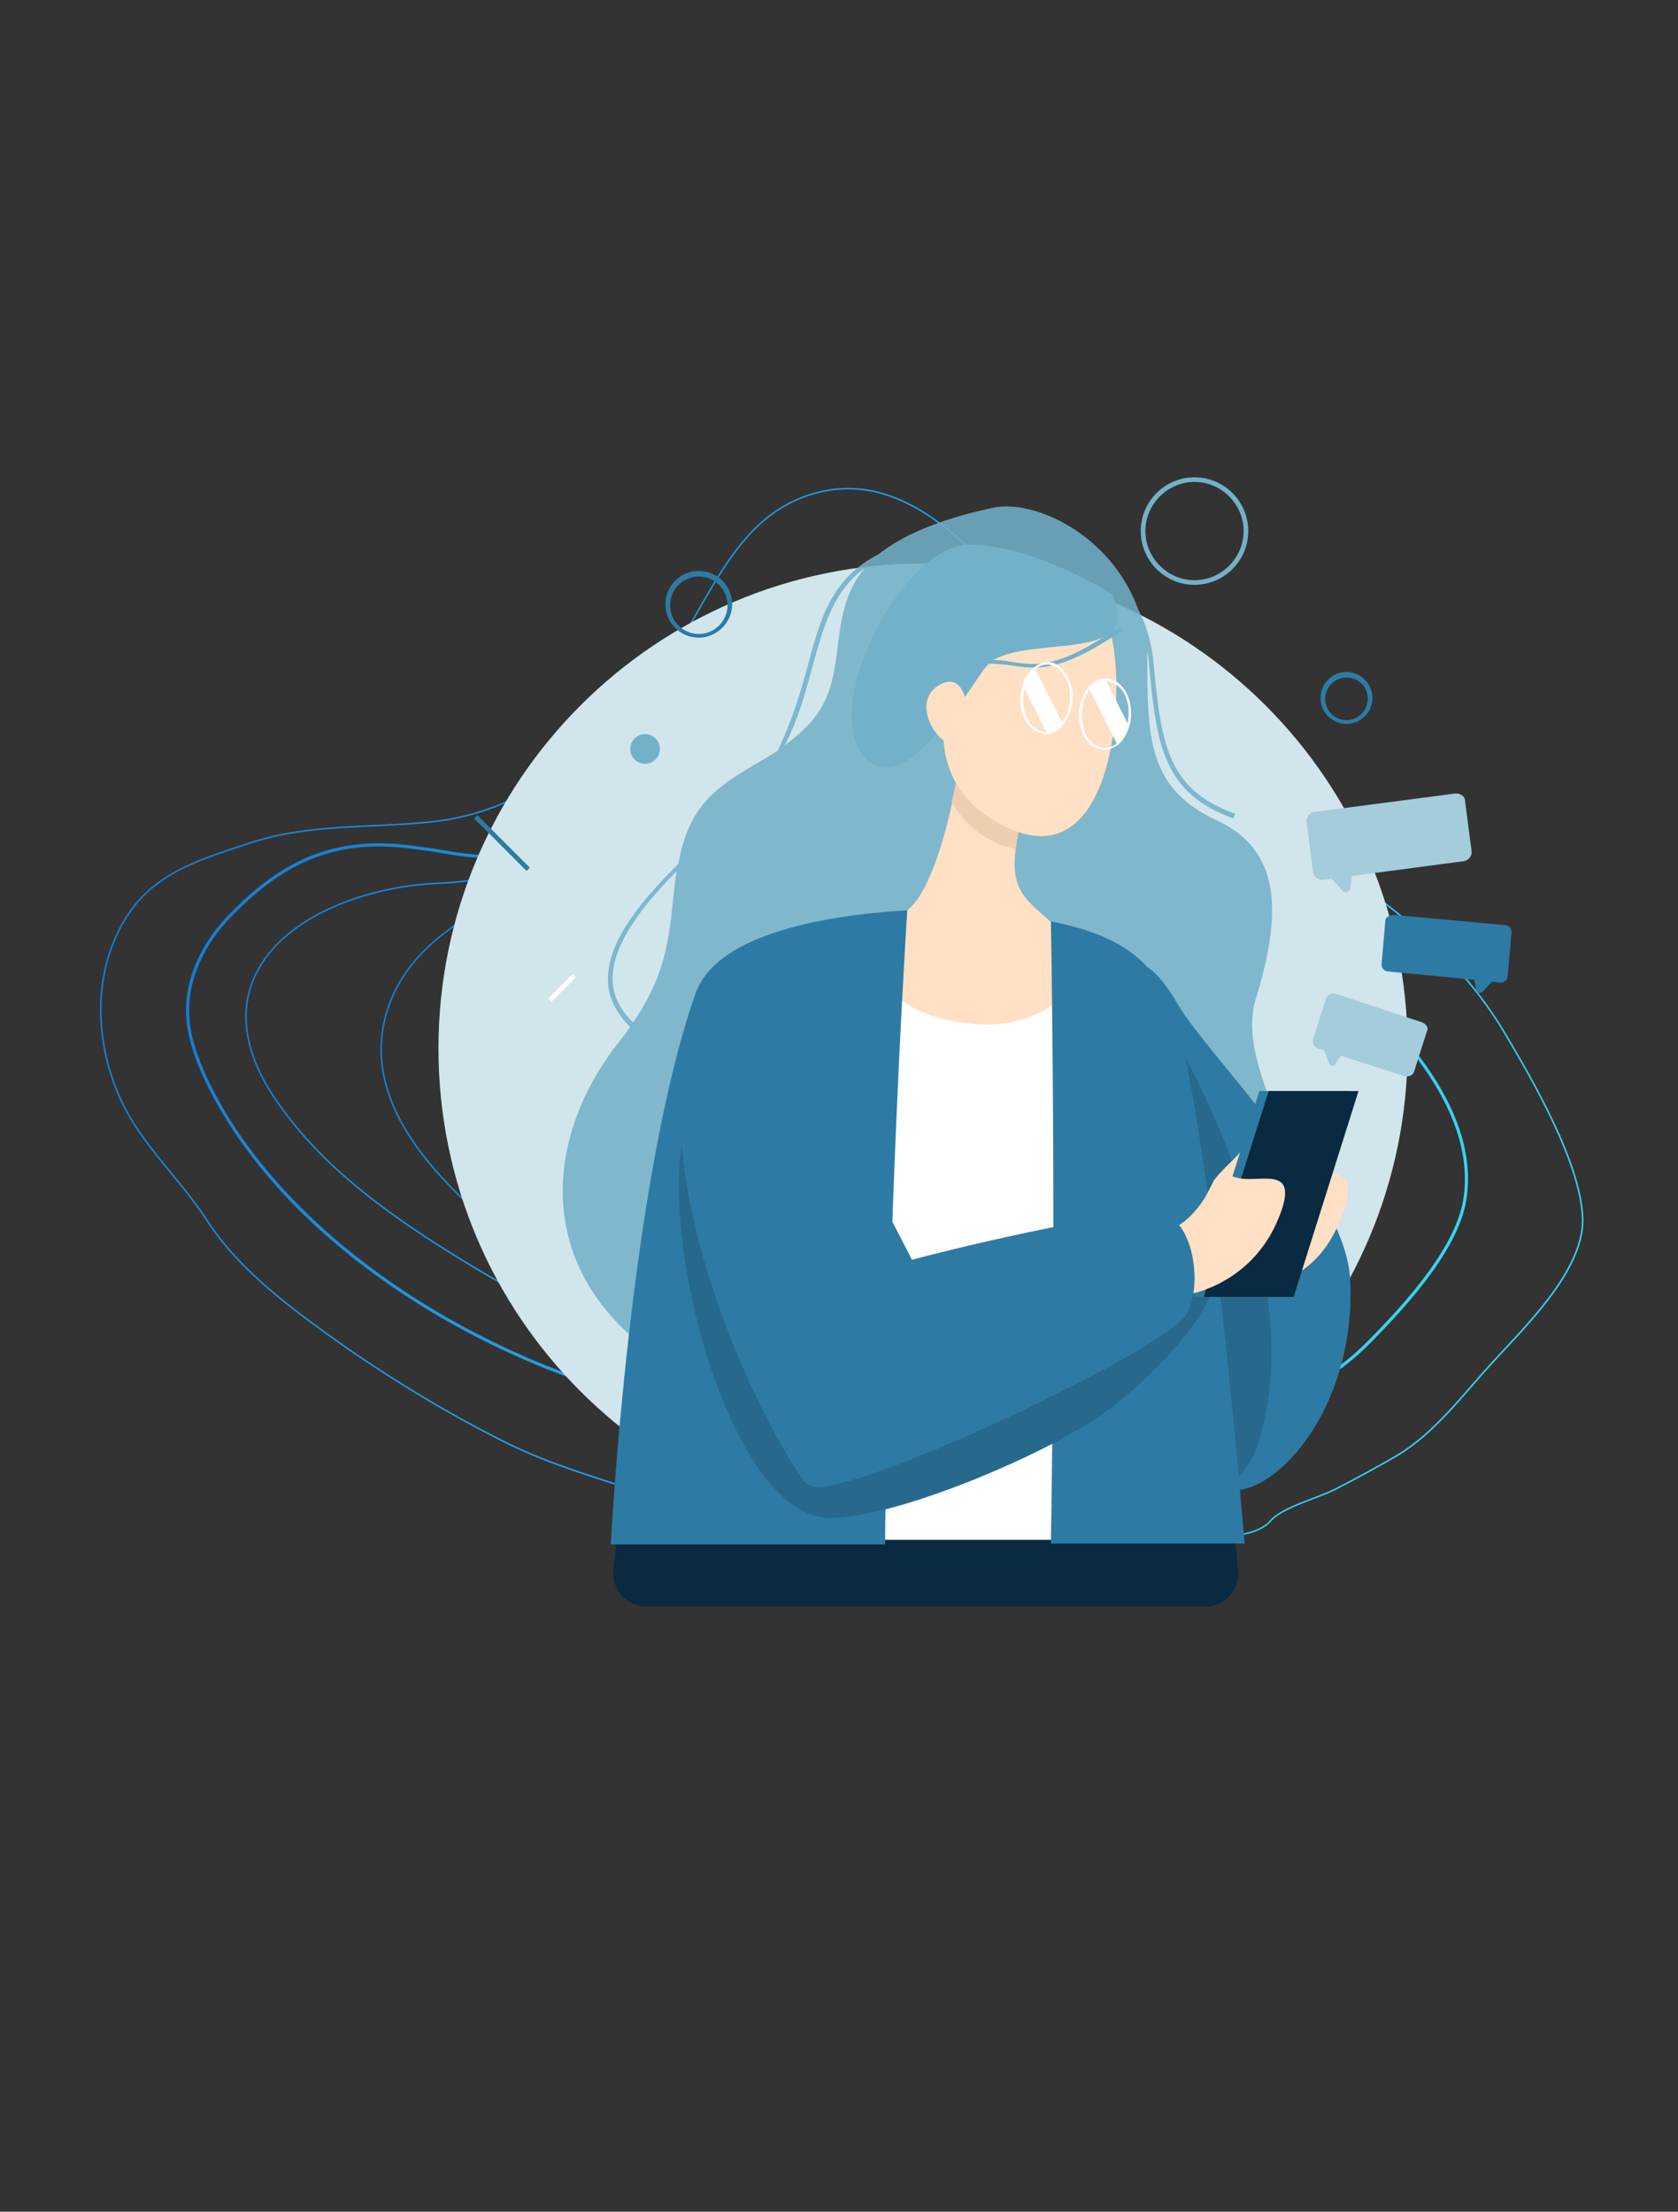 <svg width="538" height="709" viewBox="0 0 538 709" fill="none" xmlns="http://www.w3.org/2000/svg">
<rect x="0" y="0" width="538" height="709" fill="#333333" stroke="none"/>
<path d="M279.915 301.283C284.777 305.5 289.343 310.999 293.151 317.377C298.2 325.602 314.187 354.464 307.961 374.827C305.576 382.757 299.992 388.295 291.629 391.425C285.52 393.817 278.086 393.522 271.452 392.768C263.514 391.65 255.449 389.27 247.764 386.45C240.079 383.63 232.773 380.37 225.616 376.47C223.152 375.102 220.689 373.735 218.647 372.349C216.605 370.962 214.711 368.935 212.184 369.05C209.425 368.965 206.625 368.459 204.014 367.732C201.824 366.987 199.551 365.399 197.698 363.793C194.267 361.202 191.174 357.75 189.533 354.02C188.671 351.734 188.231 349.429 188.401 346.885C188.518 328.914 211.824 307.982 224.086 299.391C242.859 286.064 263.245 286.825 279.915 301.283Z" stroke="url(#paint0_linear)" stroke-width="0.5" stroke-miterlimit="10"/>
<path d="M306.599 260.407C311.462 264.625 316.218 269.903 321.058 276.024C327.371 284.191 382.064 355.468 357.373 398.659C337.363 433.604 272.327 430.652 236.002 420.683C220.988 416.506 192.94 406.793 172.333 388.92C154.041 373.056 145.607 354.205 147.116 333.21C149.964 293.763 178.405 281.897 206.003 270.069C219.402 264.385 238.201 244.926 266.045 244.078C281.441 243.588 296.179 251.371 306.599 260.407Z" stroke="url(#paint1_linear)" stroke-width="0.5" stroke-miterlimit="10"/>
<path d="M318.423 259.656C334.388 273.503 347.825 291.69 358.717 307.67C366.896 319.76 379.112 338.425 389.306 358.027C400.048 378.872 399.027 394.128 384.769 410.199C369.794 427.57 349.94 438.403 330.387 439.507C326.178 439.699 321.927 439.47 317.907 439.442C312.814 439.252 307.489 438.861 302.29 439.732C301.259 439.991 299.996 440.048 298.965 440.306C291.892 441.474 285.01 442.422 277.224 440.665C275.729 440.522 274.425 440.159 272.93 440.015C272.089 440.054 271.205 439.672 270.363 439.71C268.869 439.567 267.69 440.466 266.279 441.164C265.248 441.422 263.943 441.059 262.68 441.117C261.186 440.974 259.692 440.831 258.198 440.688C255.209 440.401 252.41 439.895 249.422 439.609C243.403 438.616 237.764 437.184 231.893 435.55C219.92 432.083 208.432 427.115 197.702 421.267C189.434 416.786 181.503 411.445 173.951 405.663C168.902 401.669 162.276 396.69 156.029 391.272C137.287 375.017 113.879 350.102 125.157 321.071C133.59 299.563 157.084 289.196 177.947 280.006C184.431 277.176 190.726 274.565 196.136 271.572C200.747 269.038 205.737 266.064 211.148 263.071C232.518 250.478 256.478 236.289 282.13 241.244C293.852 242.188 306.16 249.02 318.423 259.656Z" stroke="url(#paint2_linear)" stroke-width="0.5" stroke-miterlimit="10"/>
<path d="M334.891 255.278C341.365 260.894 347.503 267.369 353.599 273.425C357.382 277.474 361.586 281.505 365.559 285.335C380.484 299.432 395.576 315.211 407.174 334.104C428.312 368.185 420.436 414.357 389.944 437.071C370.058 451.7 334.547 460.076 307.897 461.926C302.659 462.376 297.338 461.985 292.248 461.795C288.42 461.548 284.592 461.3 280.806 461.473C279.123 461.549 277.44 461.626 275.947 461.483C274.454 461.34 272.919 460.777 271.384 460.214C270.08 459.851 269.007 459.689 267.893 459.106C265.937 458.562 264.296 459.059 262.382 458.935C260.468 458.812 258.744 458.468 257.019 458.124C252.456 456.855 248.04 454.945 243.855 453.236C238.556 450.944 233.215 448.232 228.106 445.721C224.994 444.174 222.303 442.608 220.116 441.863C217.466 440.717 214.817 439.572 212.588 438.407C200.876 433.241 188.701 427.674 177.473 421.008C174.551 419.242 171.628 417.475 168.516 415.928C149.908 405.165 128.609 392.837 111.266 377.794C101.786 369.571 94.408 361.252 88.482 352.656C78.333 337.707 76.344 324.075 81.946 312.419C91.045 293.426 118.205 283.953 141.153 283.117C167.236 281.927 186.236 271.138 206.457 259.871C214.452 255.284 223.058 250.458 232.358 246.233C269.514 228.915 297.678 229.53 324 247.752C327.722 249.06 331.191 252.069 334.891 255.278Z" stroke="url(#paint3_linear)" stroke-width="0.5" stroke-miterlimit="10"/>
<path d="M426.205 309.494C446.553 327.144 473.332 354.211 469.864 383.081C468.087 399.207 451.332 417.705 438.851 430.307C428.117 441.353 412.842 449.228 402.091 453.729C379.411 463.631 350.044 470.037 319.881 472.68L304.737 473.371C300.003 474.643 292.685 473.288 286.207 471.894C283.41 471.389 281.034 470.864 279.12 470.74C269.088 469.72 261.075 467.763 253.863 465.348C247.954 463.295 241.813 461.042 236.094 458.77C225.769 454.807 215.213 450.644 204.593 447.962C151.914 434.532 90.311 397.231 65.966 345.775C63.005 339.365 60.653 332.717 60.216 326.193C59.383 313.564 65.595 301.669 74.246 293.041C91.315 275.584 108.315 268.053 133.405 271.764C135.971 272.069 138.116 272.393 140.261 272.718C152.522 274.903 161.292 275.98 173.494 271.201C182.036 267.856 189.19 263.307 197.375 258.501C202.552 255.309 208.149 252.098 213.977 249.088C217.785 247.014 221.825 245.141 225.822 242.847C249.893 229.926 279.791 213.996 307.949 223.055C333.92 231.371 357.464 251.408 380.125 271.063C387.293 277.28 393.999 283.097 400.852 288.273L404.742 291.262C410.796 296.897 418.343 302.675 426.205 309.494Z" stroke="url(#paint4_linear)" stroke-miterlimit="10"/>
<path d="M359.224 500.765C368.426 498.016 377.343 494.607 387.36 493.39C393.142 492.627 403.24 492.306 407.311 487.583C411.179 483.096 422.621 480.226 427.995 477.459C434.876 473.935 441.31 470.435 448.15 466.463C459.876 459.3 468.304 448.038 477.505 437.859C487.725 426.5 507.838 407.627 507.429 390.764C506.939 373.005 491.464 346.375 482.423 331.105C456.929 288.357 412.666 271.84 375.325 242.341C359.81 230.122 347.267 215.942 334.969 201.973C328.698 194.883 322.182 187.581 315.218 180.303C312.49 177.524 309.762 174.745 307.074 172.414C290.948 158.427 276.126 153.825 260.776 158.258C242.575 163.52 233.618 178.863 224.865 193.97C221.771 199.541 218.473 205.347 214.443 210.518C195.429 236.537 171.489 260.345 137.571 263.53C118.393 265.468 98.685 264.057 80.118 270.24C62.202 276.162 46.404 280.618 37.732 299.098C30.526 313.896 30.813 331.891 36.759 347.779C43.072 365.224 56.673 376.195 66.366 391.205C77.117 407.959 95.156 420.716 111.038 432.015C127.367 443.289 144.51 453.618 162.427 462.555C178.919 470.668 194.8 474.537 211.78 480.598C222.937 484.497 234.054 487.948 245.007 492.084C252.703 495.044 259.341 498.738 267.607 500.542C279.293 502.837 291.224 502.867 303.114 502.449C309.384 502.11 315.777 503.115 322.129 503.672C330.803 505.004 339.679 506.1 348.026 503.847C351.569 503.205 355.518 502.091 359.224 500.765Z" stroke="url(#paint5_linear)" stroke-width="0.5" stroke-miterlimit="10"/>
<path d="M295.944 491.521C381.749 491.521 451.308 421.928 451.308 336.081C451.308 250.234 381.749 180.641 295.944 180.641C210.139 180.641 140.58 250.234 140.58 336.081C140.58 421.928 210.139 491.521 295.944 491.521Z" fill="#D1E5EC"/>
<path d="M382.984 187.476C373.478 187.476 365.754 179.749 365.754 170.238C365.754 160.728 373.478 153 382.984 153C392.49 153 400.214 160.728 400.214 170.238C400.214 179.749 392.49 187.476 382.984 187.476ZM382.984 154.486C374.369 154.486 367.239 161.619 367.239 170.238C367.239 178.857 374.369 185.99 382.984 185.99C391.599 185.99 398.728 178.857 398.728 170.238C398.728 161.619 391.599 154.486 382.984 154.486Z" fill="#72B1C9"/>
<path d="M431.702 232.058C427.246 232.058 423.384 228.491 423.384 223.736C423.384 219.278 426.949 215.414 431.702 215.414C436.158 215.414 440.02 218.981 440.02 223.736C440.02 228.491 436.158 232.058 431.702 232.058ZM431.702 217.197C428.137 217.197 424.87 220.169 424.87 224.033C424.87 227.6 427.84 230.869 431.702 230.869C435.267 230.869 438.535 227.897 438.535 224.033C438.535 220.169 435.564 217.197 431.702 217.197Z" fill="#2D7BA4"/>
<path d="M224.055 204.418C218.113 204.418 213.36 199.662 213.36 193.718C213.36 187.774 218.113 183.019 224.055 183.019C229.996 183.019 234.749 187.774 234.749 193.718C234.749 199.662 229.699 204.418 224.055 204.418ZM224.055 184.802C219.005 184.802 214.846 188.963 214.846 194.015C214.846 199.068 219.005 203.229 224.055 203.229C229.105 203.229 233.264 199.068 233.264 194.015C233.264 188.963 229.105 184.802 224.055 184.802Z" fill="#2D7BA4"/>
<path d="M206.825 244.838C209.45 244.838 211.578 242.709 211.578 240.082C211.578 237.456 209.45 235.327 206.825 235.327C204.2 235.327 202.072 237.456 202.072 240.082C202.072 242.709 204.2 244.838 206.825 244.838Z" fill="#72B1C9"/>
<path d="M153.088 261.346L152.038 262.397L168.842 279.21L169.892 278.159L153.088 261.346Z" fill="#2D7BA4"/>
<path d="M183.572 312.244L175.801 320.021L176.851 321.072L184.622 313.295L183.572 312.244Z" fill="white"/>
<path d="M207.419 515H386.548C392.787 515 397.54 509.65 396.946 503.409L395.757 490.926H197.913L196.725 503.409C196.13 509.948 201.181 515 207.419 515Z" fill="#092A40"/>
<path opacity="0.86" d="M402.59 320.329C410.908 293.283 411.205 272.775 390.113 262.967C369.022 253.159 367.833 238.299 367.833 212.442C367.833 211.253 367.833 210.064 367.833 208.875C368.13 210.361 368.427 211.847 368.427 213.334C370.804 239.191 373.18 254.348 395.46 262.373L396.054 260.887C374.666 253.159 372.289 239.191 369.913 213.036C369.319 206.201 367.536 200.256 364.863 195.204C356.248 171.427 331.591 159.836 318.224 162.808C300.103 166.672 288.814 172.022 281.685 177.668C266.535 185.396 262.97 198.473 259.108 213.036C256.731 221.655 254.058 230.869 249.305 240.677C238.313 247.81 226.134 252.268 220.49 266.237C219.004 269.803 218.113 273.37 217.519 276.936C202.072 292.094 194.645 303.982 194.942 314.384C194.942 319.734 197.616 324.787 202.072 329.245C201.18 330.434 200.289 331.623 199.398 332.811C173.553 364.613 170.583 408.6 212.766 436.24C254.949 464.178 395.163 480.227 418.334 420.488C432.593 383.931 394.569 347.375 402.59 320.329ZM202.963 327.759C198.804 323.598 196.427 319.14 196.427 314.087C196.13 304.874 202.963 293.283 216.925 279.314C214.548 294.174 216.034 309.035 202.963 327.759ZM251.681 238.893C256.137 229.977 258.514 221.061 260.593 213.334C264.158 200.554 267.129 189.557 277.229 182.127C264.158 197.879 273.07 217.197 259.702 231.76C257.028 234.733 254.355 236.813 251.681 238.893Z" fill="#72B1C9"/>
<path d="M300.697 292.094C307.232 291.797 313.768 292.094 320.006 293.58C333.077 296.255 352.683 300.713 364.566 309.629C379.419 320.626 371.101 493.601 371.101 493.601H261.188C261.188 493.601 255.84 311.71 265.049 301.604C271.288 294.471 289.112 292.688 300.697 292.094Z" fill="white"/>
<path d="M290.894 291.797C300.4 284.664 307.826 251.079 309.015 232.058L329.215 255.24C320.6 287.041 327.135 285.852 340.206 298.632C353.574 311.412 336.642 334.595 303.37 326.867C273.961 320.031 281.388 298.632 290.894 291.797Z" fill="#FFE0C4"/>
<path d="M309.015 232.058L329.215 255.24C327.433 262.373 326.244 267.723 325.65 272.181C316.144 270.1 309.312 264.453 305.153 257.023C307.232 248.107 308.718 238.893 309.015 232.058Z" fill="#EECEB1"/>
<path d="M357.436 210.658C360.11 235.624 352.683 284.663 317.63 262.373C269.802 232.355 349.416 138.734 357.436 210.658Z" fill="#FFE0C4"/>
<path d="M290.893 291.797C290.893 291.797 284.655 387.201 283.764 495.087H195.833C195.833 495.087 201.774 379.176 222.866 318.843C229.104 300.118 261.781 293.58 290.893 291.797Z" fill="#2D7BA4"/>
<path d="M377.933 322.409C387.142 338.161 431.405 381.554 432.89 410.086C435.267 458.233 399.619 488.251 388.331 474.283C377.042 460.314 334.562 378.879 352.98 323.895C360.407 301.605 368.724 306.657 377.933 322.409Z" fill="#2D7BA4"/>
<path d="M352.683 474.58C343.474 458.828 342.286 408.6 340.8 380.068C338.424 331.92 355.356 303.388 366.645 317.357C377.933 331.325 421.602 408.302 403.184 463.286C396.054 485.577 362.189 490.332 352.683 474.58Z" fill="#27698D"/>
<path d="M396.054 403.25C394.272 398.197 396.054 392.55 400.807 389.578C403.778 387.498 406.452 384.823 408.531 381.554C412.096 375.907 411.502 372.043 418.631 374.421C425.761 376.798 436.752 373.232 430.217 389.875C425.761 401.764 418.631 407.411 412.393 410.086C405.56 413.058 398.134 409.788 396.054 403.25Z" fill="#FFE0C4"/>
<path d="M336.938 295.363C336.938 295.363 338.721 386.903 336.938 494.79H399.025C399.025 494.79 387.736 353.616 375.26 322.112C368.724 305.468 355.059 298.93 336.938 295.363Z" fill="#2D7BA4"/>
<path d="M358.624 201.148C357.436 202.04 356.248 202.634 355.357 203.526C358.624 201.148 359.813 197.284 356.545 190.449C356.545 190.449 330.106 173.805 309.906 174.696C289.706 175.588 264.752 223.141 275.744 240.677C287.032 258.212 305.747 228.788 315.253 214.82C315.847 214.225 316.441 213.334 317.036 212.739C319.709 212.739 322.086 213.036 324.462 213.334C332.186 214.522 340.207 215.711 359.813 202.04L358.624 201.148ZM324.165 212.145C322.383 211.848 320.6 211.55 318.521 211.55C328.027 206.201 346.445 208.578 354.466 203.823C338.424 214.225 331.592 213.334 324.165 212.145Z" fill="#72B1C9"/>
<path d="M366.051 401.169C337.533 405.925 306.341 424.352 284.953 411.869C267.129 401.467 257.326 349.752 232.372 348.861C200.29 347.969 225.243 478.444 262.376 486.171C279.903 489.738 334.265 467.15 353.575 453.181C376.746 436.834 414.77 393.145 366.051 401.169Z" fill="#27698D"/>
<path d="M388.925 378.879C390.707 375.907 395.757 371.746 398.431 368.476C401.104 365.504 401.401 373.529 397.242 379.176C393.381 384.823 388.925 378.879 388.925 378.879Z" fill="#FFE0C4"/>
<path d="M411.799 415.733H382.983L403.778 349.752H432.593L411.799 415.733Z" fill="#2D7BA4"/>
<path d="M414.769 415.733H385.954L406.749 349.752H435.564L414.769 415.733Z" fill="#092A40"/>
<path d="M369.913 395.225C377.339 394.928 382.092 390.173 385.954 384.526C389.519 378.879 388.925 375.015 396.054 377.393C403.184 379.77 416.849 372.637 410.314 389.578C400.807 414.247 376.745 415.733 376.745 415.733L369.913 395.225Z" fill="#FFE0C4"/>
<path d="M368.427 388.092C355.951 389.281 317.926 397.009 292.379 403.844C279.011 377.096 254.058 334 247.522 322.706C238.313 306.954 229.996 301.902 222.569 324.193C204.745 377.393 243.958 455.559 256.731 473.094C257.028 473.688 257.325 473.986 257.623 474.283C257.623 474.283 257.623 474.283 257.623 474.58C259.702 476.958 262.078 477.255 265.049 476.363C288.22 473.094 374.369 431.782 380.31 421.38C386.251 411.869 382.389 386.904 368.427 388.092Z" fill="#2D7BA4"/>
<path d="M356.248 217.792C355.654 217.494 355.06 217.494 354.466 217.494C352.386 217.494 350.307 218.683 348.822 220.466C347.633 221.953 346.445 224.33 346.148 226.708C345.257 232.949 347.93 238.893 352.386 240.082C352.981 240.082 353.575 240.379 353.872 240.379C355.357 240.379 356.842 239.785 358.328 238.893C360.11 237.407 361.595 235.03 362.19 232.355C362.19 232.058 362.487 231.76 362.487 231.166C363.378 224.925 360.704 218.98 356.248 217.792ZM352.683 239.488C348.525 238.299 346.148 232.652 347.039 226.708C347.336 224.33 348.228 222.547 349.416 221.061L358.031 238.299C356.248 239.785 354.466 240.082 352.683 239.488ZM361.595 231.166C361.595 231.463 361.595 231.76 361.595 232.058L354.763 218.386C355.06 218.386 355.654 218.386 355.951 218.683C360.11 219.575 362.784 225.222 361.595 231.166Z" fill="white"/>
<path d="M337.533 212.442C335.454 211.847 333.374 212.442 331.592 213.928C329.809 215.414 328.324 217.494 327.73 220.169C327.73 220.467 327.433 221.061 327.433 221.655C326.245 227.897 329.215 233.841 333.671 235.03C334.265 235.03 334.562 235.327 335.157 235.327C335.157 235.327 335.157 235.327 335.454 235.327C337.533 235.327 339.613 234.138 341.098 232.058C342.286 230.274 343.177 228.194 343.771 225.816C344.663 219.872 341.989 213.928 337.533 212.442ZM328.324 221.953C328.324 221.655 328.324 221.358 328.621 221.061L335.454 234.733C334.86 234.733 334.562 234.733 333.968 234.435C329.809 233.246 327.136 227.6 328.324 221.953ZM342.88 225.816C342.583 227.897 341.692 229.977 340.504 231.463L331.889 214.522C333.077 213.631 334.265 213.036 335.751 213.036C336.345 213.036 336.642 213.036 337.236 213.334C341.395 214.522 343.771 220.169 342.88 225.816Z" fill="white"/>
<path d="M310.203 232.355C310.797 226.41 309.015 214.522 300.697 219.872C289.111 227.302 308.421 249.593 310.203 232.355Z" fill="#FFE0C4"/>
<path d="M466.756 254.349L421.305 260.293C419.82 260.59 418.631 262.076 418.928 263.562L421.008 279.611C421.305 281.097 422.79 282.286 424.276 281.989L426.949 281.692L430.514 285.556C431.405 286.447 432.89 285.853 432.89 284.664L433.485 280.8L469.429 276.045C470.915 275.748 472.103 274.262 471.806 272.776L469.726 256.726C469.726 255.24 468.241 254.349 466.756 254.349Z" fill="#A4CCDB"/>
<path d="M456.061 327.759L428.137 318.545C426.949 318.248 425.464 318.843 425.167 320.032L421.008 333.109C420.711 334.298 421.305 335.784 422.493 336.081L424.573 336.675L426.058 340.836C426.355 341.728 427.543 342.025 428.137 341.133L429.92 338.458L450.417 344.997C451.605 345.294 453.091 344.7 453.388 343.511L457.547 330.434C458.141 329.542 457.25 328.353 456.061 327.759Z" fill="#A4CCDB"/>
<path d="M446.852 293.283L482.5 296.552C483.688 296.552 484.877 297.741 484.579 299.227L483.391 312.899C483.391 314.088 482.203 315.277 480.718 314.979L478.341 314.682L475.37 317.952C474.776 318.546 473.588 318.249 473.291 317.357L472.697 314.088L445.07 311.413C443.882 311.413 442.693 310.224 442.991 308.738L444.179 295.066C444.179 294.175 445.367 293.283 446.852 293.283Z" fill="#2D7BA4"/>
<defs>
<linearGradient id="paint0_linear" x1="333.875" y1="348.082" x2="206.993" y2="288.201" gradientUnits="userSpaceOnUse">
<stop stop-color="#39D8F2"/>
<stop offset="1" stop-color="#157BD3"/>
</linearGradient>
<linearGradient id="paint1_linear" x1="404.431" y1="345.256" x2="174.099" y2="236.022" gradientUnits="userSpaceOnUse">
<stop stop-color="#39D8F2"/>
<stop offset="1" stop-color="#157BD3"/>
</linearGradient>
<linearGradient id="paint2_linear" x1="430.648" y1="356.992" x2="154.714" y2="232.408" gradientUnits="userSpaceOnUse">
<stop stop-color="#39D8F2"/>
<stop offset="1" stop-color="#157BD3"/>
</linearGradient>
<linearGradient id="paint3_linear" x1="457.283" y1="361.435" x2="116.171" y2="214.251" gradientUnits="userSpaceOnUse">
<stop stop-color="#39D8F2"/>
<stop offset="1" stop-color="#157BD3"/>
</linearGradient>
<linearGradient id="paint4_linear" x1="493.552" y1="367.908" x2="99.618" y2="198.152" gradientUnits="userSpaceOnUse">
<stop stop-color="#39D8F2"/>
<stop offset="1" stop-color="#157BD3"/>
</linearGradient>
<linearGradient id="paint5_linear" x1="537.022" y1="369.693" x2="79.759" y2="168.84" gradientUnits="userSpaceOnUse">
<stop stop-color="#39D8F2"/>
<stop offset="1" stop-color="#157BD3"/>
</linearGradient>
</defs>
</svg>

